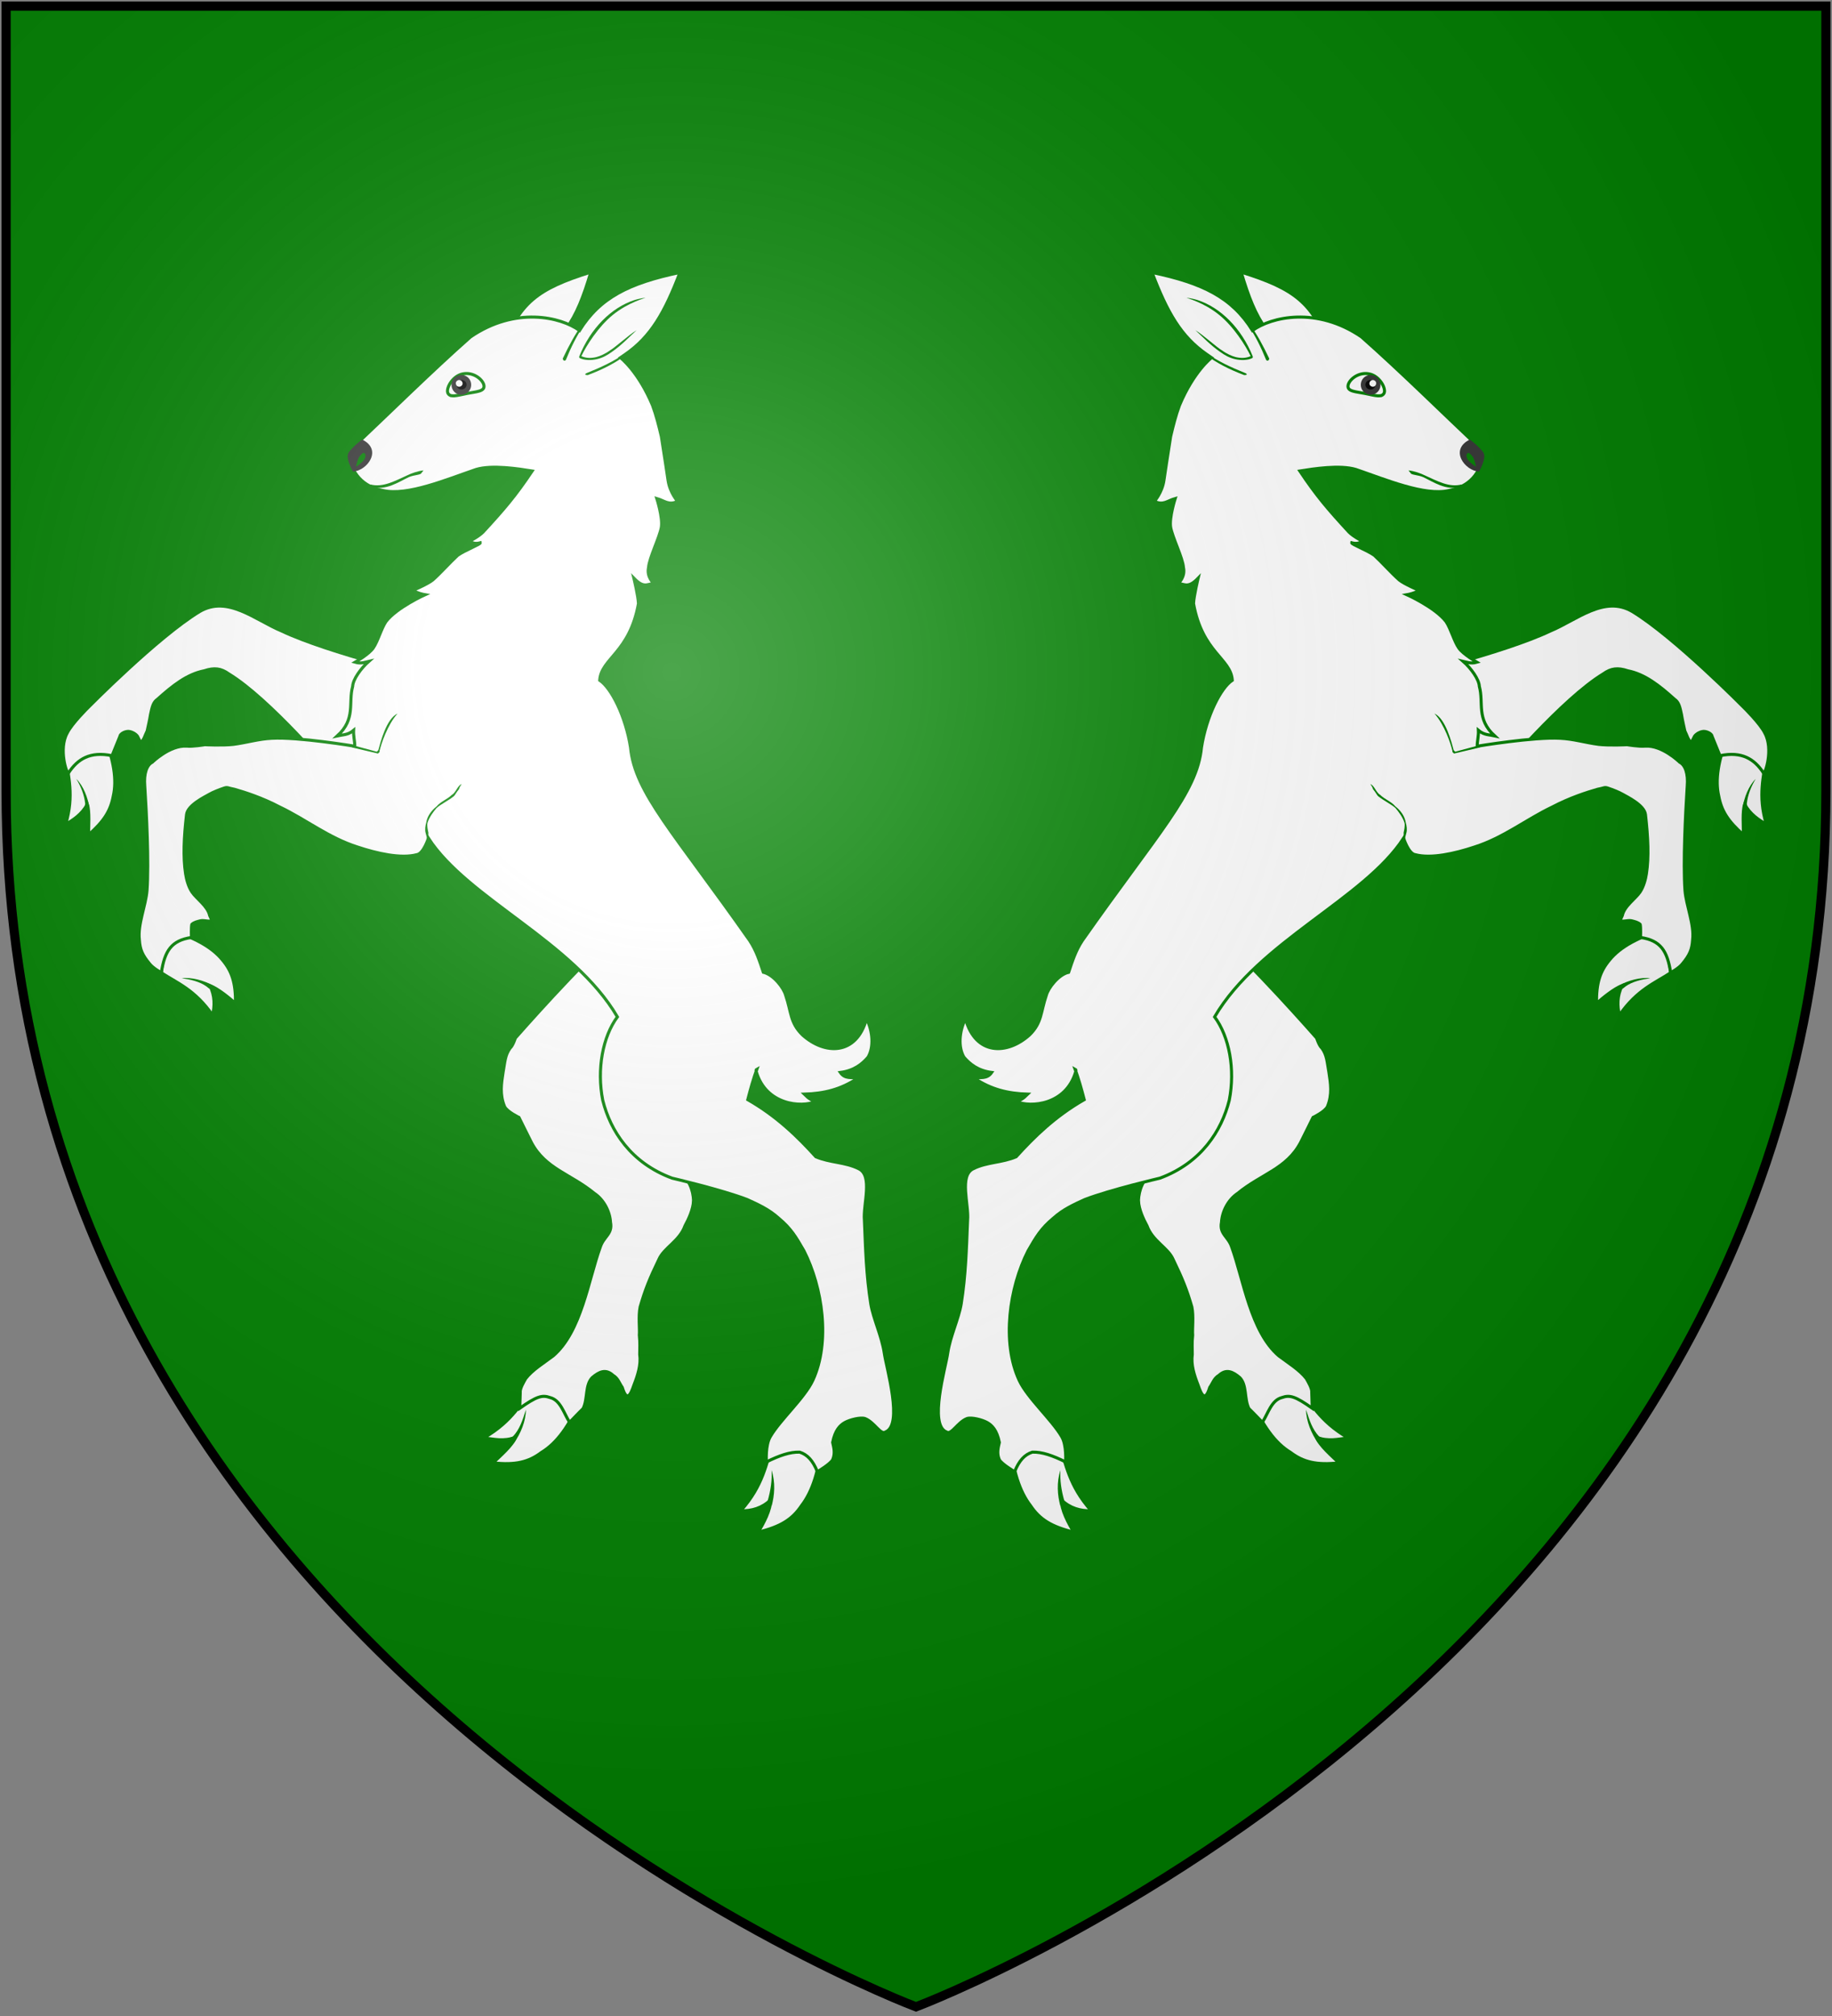 <?xml version="1.0" encoding="UTF-8" standalone="no"?>
<svg
   xmlns:dc="http://purl.org/dc/elements/1.1/"
   xmlns:cc="http://creativecommons.org/ns#"
   xmlns:rdf="http://www.w3.org/1999/02/22-rdf-syntax-ns#"
   xmlns:svg="http://www.w3.org/2000/svg"
   xmlns="http://www.w3.org/2000/svg"
   xmlns:xlink="http://www.w3.org/1999/xlink"
   id="svg9045"
   version="1.1"
   height="660"
   width="600">
  <rect width="100%" height="100%" fill="#808080" stroke="none"/>
  <style
     type="text/css"
     id="style_css_sheet">
.fawn {
  fill:#ffffff;stroke:#008000;stroke-width:1;
}
.detail {
  fill:#008000;stroke:none;
}
</style>
  <defs
     id="defs8981">
    <radialGradient
       r="405"
       cy="220"
       cx="220"
       gradientUnits="userSpaceOnUse"
       id="rg">
      <stop
         id="stop8971"
         offset="0"
         style="stop-color:#fff;stop-opacity:.3" />
      <stop
         id="stop8973"
         offset="0.2"
         style="stop-color:#fff;stop-opacity:.2" />
      <stop
         id="stop8975"
         offset="0.6"
         style="stop-color:#666;stop-opacity:.1" />
      <stop
         id="stop8977"
         offset="1"
         style="stop-color:#000;stop-opacity:.13" />
    </radialGradient>
    <path
       d="m 2 2 v 257 c 0 286 298 398 298 398 c 0 0 298 -112 298 -398 V 2 Z"
       id="shield" />
  </defs>
  <use
     xlink:href="#shield"
     fill="#008000"
     id="shine" />
  <g
     id="fawn"
     class="fawn">
    <path
       d="m 435.5 114.7 c -5.3 -15.54 -11.6 -20.17 -29 -25.61 c 4.8 16.21 9.2 23.41 22.8 29.71"
       id="back-ear" />
    <g
       id="hooves">
      <g
         id="g8989">
        <path
           id="path8985"
           d="m 578.3 248.2 c -0.5 5.9 -2.7 12 0.2 21.7 c -2.5 -1.5 -5.3 -3.3 -7.1 -6.6 c -0.8 2.3 -0.4 7.4 -0.4 10 c -5 -4.4 -7.2 -7.8 -8.1 -12.7 c -1.2 -5.2 -0.2 -11.7 3.1 -20 Z" />
        <path
           id="path8987"
           d="m 575 255 c -1.5 2.5 -2.6 5.2 -2.9 8.1 c 0.1 0.7 0.1 0.7 0.2 1.3 c 0.4 0.3 0.7 0.5 0.4 0.9 l -1.4 -1.7 l -0.6 1 c 0.5 -3.5 2 -7.3 4.3 -9.6 Z"
           class="detail" />
      </g>
      <g
         transform="translate(39.773,10.052)"
         id="g8995">
        <path
           id="path8991"
           d="m 507.4,308.4 c -5,3.3 -11,5.5 -16.8,13.9 -0.7,-3 -0.8,-6.3 0.9,-9.7 -2.5,0.9 -6.5,4.1 -8.4,5.9 -0.1,-6.8 1.2,-10.6 4.3,-14.3 3.5,-4.3 9.5,-7.5 18.1,-10.1 z" />
        <path
           style="fill:#008000;stroke:none"
           id="path8993"
           d="m 500.7,310.2 c -2.8,0.4 -5.9,1.1 -8.1,2.7 -0.6,0.5 -0.6,0.5 -1.2,0.9 0.2,-0.4 0,0 0.3,-1.2 h -1.3 c 3.1,-1.7 7.2,-2.8 10.3,-2.4 z"
           class="detail" />
      </g>
      <g
         transform="rotate(11.09,217.996,155.664)"
         id="g9001">
        <path
           id="path8997"
           d="m 478.476,408.457 c 5.1,4.2 9,9.8 19.5,13.4 -3.1,1 -6.1,2.5 -10.2,1.8 1.4,2.4 6.2,5.1 8.8,6.8 -7,2.2 -11.5,2 -16.2,-0.3 -5.5,-2 -10.7,-6.8 -16.1,-14.8 z" />
        <path
           style="fill:#008000;stroke:none"
           id="path8999"
           d="m 482.676,415.457 c 1.7,3.1 3.2,5.9 5.9,7.8 0.5,0.1 0.5,0.1 1,0.3 0.4,0 1,0 0.8,0.4 l -2.2,0.3 0.5,1.2 c -2.8,-2.6 -5.3,-6.4 -6,-10 z"
           class="detail" />
      </g>
      <g
         id="g9007">
        <path
           id="path9003"
           d="m 347 473.4 c 2.2 5.7 2.9 12.8 10.4 21.2 c -3.6 0.1 -7 -0.9 -9.7 -3.5 c -0.3 2.9 2.3 7.8 4 10.5 c -7.4 -1.8 -11.2 -4.2 -14.2 -8.7 c -3.5 -4.5 -5.9 -11.6 -6.7 -21.6 Z" />
        <path
           id="path9005"
           d="m 347.3 481.3 c -0.2 3.2 0.3 6.7 1.3 10.1 c 0 0 0.3 0.6 0.3 0.6 c 0.5 0.1 0.9 0.6 0.9 0.6 l -2.4 -0.5 l -0.1 1 c -1 -3.6 -1.3 -7.8 0 -11.8 Z"
           class="detail" />
      </g>
    </g>
    <path
       d="m 548.4 228.9 c -5 -4.5 -9.7 -8.2 -15.3 -9.3 c -3.3 -1.1 -5.5 -0.8 -8 1 c -13.4 8.1 -34 32.5 -34 32.5 L 461.9 242.9 L 459 221.8 c 0 0 33.3 -7.9 48.7 -15.2 c 8.7 -3.6 17.7 -11.8 26.9 -6.4 c 13.7 8.3 36.5 31.4 36.5 31.4 c 0 0 5.4 5.3 6.9 8.4 c 2.9 5.3 0.1 13.5 -0.4 13.1 c -3 -4.6 -7.1 -7.2 -14.3 -5.7 l -2.6 -6.4 c -0.1 -0.9 -2.1 -1.8 -3.2 -1.5 c -0.6 0.1 -1.8 0.6 -2.5 1.5 c -1 1.8 -1 2.9 -2.2 0.6 c -0.3 -0.7 -0.7 -1.7 -1 -2.3 c -0.3 -1.4 -0.8 -3.5 -1.1 -5.4 c -0.5 -2.3 -0.8 -4 -2.3 -5 Z"
       id="upper-limb" />
    <path
       d="m 372.852,393.108 c 0.11,-3.465 1.588,-7.314 4.343,-8.802 1.812,-1.538 6.706,-4.606 6.706,-4.606 0,0 3.087,-5.76 4.816,-9.847 1.934,-4.686 -5.083,-28.53 -5.083,-28.53 0,0 1.873,-6.837 -1.322,-10.737 -5.145,-6.219 1.535,-20.955 1.535,-20.955 -2.235,-20.801 5.899,-12.435 15.856,-2.335 8.49,6.349 31.505,32.541 31.505,32.541 0,0 0.816,2.57 1.724,3.297 1.68,2.35 1.67,4.414 2.303,7.92 0.567,3.685 1.146,7.225 -0.482,11.213 -0.812,1.694 -4.726,3.566 -4.726,3.566 0,0 -2.841,5.78 -4.059,8.171 -4.562,8.668 -12.831,10.28 -20.612,16.67 -3.214,2.143 -5.11,6.065 -5.302,9.473 -0.758,3.866 2.237,4.664 3.348,8.13 3.881,10.662 6.175,27.712 15.434,35.617 3.161,2.379 6.79,4.582 8.987,7.409 0.612,1.116 1.961,3.279 1.79,4.583 l 0.166,5.152 c -5.529,-3.902 -7.354,-4.433 -9.913,-3.513 -3.48,0.861 -4.546,5.238 -6.429,8.126 0,0 -2.869,-3.023 -4.414,-4.514 -1.577,-3.167 -0.579,-7.668 -2.984,-10.139 -2.257,-1.907 -4.399,-2.966 -6.81,-0.748 -1.689,1.014 -2.001,2.505 -3.035,3.978 -1.504,4.93 -2.747,2.348 -3.784,-0.7 -1.307,-3.36 -2.394,-6.687 -1.923,-10.144 0.009,-1.581 -0.16,-3.777 0.121,-6.267 -0.17,-2.196 0.367,-6.095 -0.253,-9.217 -1.641,-5.671 -3.111,-9.318 -6.152,-15.604 -1.684,-3.868 -6.726,-5.93 -8.548,-10.995 -1.169,-2.164 -2.649,-5.279 -2.802,-8.195 z"
       id="lower-limb" />
    <path
       d="m 395.2,116 c -8.4,-5.8 -12.9,-13.7 -17.9,-26.8 16.7,3.49 26.2,8.24 32.9,19 6.2,-4.5 21.1,-7.9 35.7,2.1 12.7,11.2 28,26.3 37.8,35.5 1.1,0.9 1.8,2.1 2.1,2.8 -1.1,8.1 -6.5,11.1 -11.3,12 -7.9,1.8 -20.5,-3.5 -30.4,-6.9 -5.3,-1.6 -14,-0.2 -18.4,0.5 5.5,8.2 9.1,12.4 16.1,20 1.5,1.5 4.3,2.9 4.3,2.9 -0.5,0.5 -1.5,1.1 -3.4,0.6 -0.1,0.5 5,2.4 7.4,4.1 2.6,2.4 5.6,5.8 8.2,8.1 1.6,1.3 6.5,3.4 6.5,3.4 -1.5,0.9 -3.4,1.3 -4,1.4 0,0 9.3,4.2 12.8,8.8 1.6,2.4 2.6,6.4 4.2,8.7 1.4,2 5.9,4.6 5.9,4.6 -2,0.6 -3.6,-0.1 -4.5,-0.3 2.6,2.3 5.2,5.9 5.3,8.2 1.5,5.5 -1.1,10.6 5,16.2 -1.8,-0.4 -3.4,-0.2 -5.3,-1.8 0.1,1.8 -0.4,3.5 -0.4,5.2 0,0 18.6,-3.1 27.2,-2.6 4.3,0.2 8.1,1.4 12.6,2 3.7,0.4 9.3,0.1 9.3,0.1 0,0 4.014,0.674 5.926,0.466 5.544,-0.374 11.3,5.269 11.3,5.269 1.837,0.929 2.802,3.779 2.471,7.748 -0.571,8.963 -1.395,24.862 -0.743,34.204 0.398,5.045 3.107,11.182 2.506,16.179 -0.197,3.274 -1.044,5.056 -3.298,7.791 -1.071,1.45 -3.888,2.997 -3.888,2.997 -1.135,-7.203 -3.296,-10.57 -9.877,-11.548 0,0 0.115,-3.218 -0.115,-4.27 -0.726,-0.716 -1.837,-0.929 -2.866,-1.199 -1.167,-0.296 -3.656,0.665 -3.608,-0.334 l 0.628,-1.391 c 0.67,-3.111 4.286,-5.44 5.795,-7.671 1.207,-1.784 1.827,-4.257 2.091,-6.007 0.846,-5.526 0.548,-11.803 -0.311,-19.357 -0.354,-3.115 -6.04,-5.805 -7.464,-6.632 -1.214,-0.705 -3.103,-1.45 -4.846,-2.044 -1.155,-0.394 -1.2,0 -3.4,0.4 -3.5,1 -9.1,2.8 -14.8,5.8 -8.6,4.1 -16,10.1 -25.5,13.1 -6.3,2.1 -14.2,3.9 -19.4,2.5 -2.2,-0.3 -3.8,-5.4 -3.8,-5.4 -12.9,19.9 -47.4,33.8 -61.9,58.5 4.8,6.5 6.8,17.1 4.8,27.3 -2.5,10 -9.2,20.5 -22.7,25.5 0,0 -16.3,3.8 -24.6,7 -3.5,1.6 -7.1,3.2 -10.3,6.1 -4.1,3.4 -5.7,6.2 -8.3,10.7 -6.1,12 -8.7,29.9 -2.9,42.4 2.7,5.8 10.7,12.9 13.9,18.4 1.7,2.8 1.3,8.3 1.3,8.3 -4.3,-2.1 -7.7,-3.3 -10.9,-3.2 -2.5,0.8 -4.3,2.7 -5.8,6.4 0,0 -4.1,-2.4 -5,-3.9 -0.9,-2.1 -0.4,-3.9 0,-5.7 -0.8,-4 -2.4,-5.6 -4,-6.5 -1.6,-0.9 -5.1,-1.8 -6.6,-1.3 -3.1,1.2 -5.1,5.5 -6.7,4.4 -5.9,-2.3 -0.3,-20.9 0.4,-25.9 0.8,-5.4 3.6,-11.2 4.4,-16 1.5,-9.5 1.7,-17.8 2.1,-27.4 0.5,-5.1 -2.9,-14.7 1.9,-16.9 4.4,-2.2 9.3,-1.9 14,-3.9 5.9,-6.5 12.7,-13.2 22.3,-18.7 -0.9,-3.5 -1.9,-7 -3,-10 0.4,0.2 0.3,0.5 0.2,0.9 -3.2,10.8 -14.6,11.8 -19.6,9.7 1.4,-0.3 2.4,-0.9 3.9,-2.4 -6.5,-0.2 -11.9,-1.5 -17.5,-5.2 2,-0.5 4.1,0.4 5.7,-1.9 -4.6,-0.6 -7.2,-2.8 -9.1,-5 -1.9,-3.3 -1.6,-8.3 0.5,-12.6 3.3,12.1 13.7,11.9 21,5.3 4.1,-4 3.6,-7.5 5.5,-13 0.6,-2.3 3.9,-6.7 7.3,-7.5 1.2,-3.6 2.3,-7.1 4.5,-10.4 24.7,-35.2 37.6,-48.3 39,-63.2 1.6,-10.2 6.3,-19.5 10.1,-22 -0.5,-7.2 -9.8,-9 -12.7,-25.1 0.1,-2.5 1.5,-8.3 1.5,-8.3 -3.2,3.3 -4.2,2 -6.5,1.7 0,0 2.4,-2.1 1.7,-5.2 -0.2,-3.1 -3.6,-9.8 -4.2,-13.2 -0.5,-3.2 1.5,-9.4 1.5,-9.4 -2.5,0.7 -4,2.4 -6.8,0.9 0,0 2.5,-2.8 3.1,-6.8 0,0 1.4,-9.5 2.2,-14.4 0.8,-3.4 1.7,-7 2.9,-10.2 4.7,-11.2 10.5,-15.6 10.5,-15.6 z"
       id="fawn-body" />
    <path
       id="path9013"
       d="m 476.1 245.6 l 0.5 0.5 l 7.4 -2 l 0.7 0.6 l -8.5 2 h -0.1 h 0.1 l -0.6 -0.6 h 0.1 v -0.2 c -0.5 -2.3 -2.6 -8.6 -5.9 -12.3 c 3.7 1.7 5.6 9.5 6.3 12 Z"
       class="detail" />
    <path
       id="path9015"
       d="m 452 260.2 c 1.5 1.5 3.7 2.2 5 3.8 c 1.8 1.4 3.1 3.3 3.4 5.3 c 0.3 1 0.5 2.4 0.2 3.4 c -0.3 1.1 -0.5 1.9 -0.5 1.9 l -0.5 0.1 c 0 0 0.2 -0.9 0.1 -2.1 c 0.2 -0.9 0.5 -2.2 0.3 -3.2 c -0.6 -1.9 -1.9 -3.6 -3 -4.9 c -1.5 -1.3 -3.7 -2.3 -5.6 -3.8 c -0.4 -0.3 -0.9 -1.4 -1.7 -2.3 c -0.2 -0.8 -0.9 -1.7 -0.9 -1.7 c 1.3 0.4 1.9 2.8 3.2 3.5 Z"
       class="detail" />
    <path
       id="path9017"
       d="m 466.8 155.7 c 3.8 1.7 7.8 4 11.9 2.9 l -0.2 0.8 c -5 1.3 -9 -1.6 -12.4 -3.2 c -1.6 -0.7 -3.9 -0.7 -4.1 -1.3 l -0.7 -0.9 c 1.8 0.2 3.9 0.9 5.5 1.7 Z"
       class="detail" />
    <g
       id="front-ear"
       class="detail">
      <path
         id="path9019"
         d="m 392.2 98.23 c 7.6 2.47 14.4 9.27 18.1 18.47 v 0.3 l -0.1 0.2 c -1.5 0.8 -3.9 0.8 -5.6 0.4 c -1.9 -0.4 -3.5 -1.3 -5 -2.4 c -3.2 -2.2 -5.8 -5 -8.1 -7.1 c 2.5 1.5 7.1 5.7 8.7 6.6 c 1.5 1.1 3.3 1.9 4.5 2.2 c 1.7 0.4 3.3 0.4 4.9 -0.3 c -1.6 -3.4 -5.6 -9.7 -10.3 -13.5 c -5.1 -4.15 -10.7 -5.52 -10.7 -5.63 c 1.4 0.15 2.8 0.51 3.6 0.76 Z" />
      <path
         id="path9021"
         d="m 409.6 106.6 c 2.1 2.9 4 6.4 6.1 10.8 c -0.2 0.8 -0.6 0.8 -1 0.5 c -1.7 -4.2 -3.6 -8 -5.6 -10.9 Z m -14.3 9.1 c 3.5 2.5 7.7 4.5 12.7 6.5 c 0.5 0.3 0.5 0.6 -0.5 0.6 c -5.1 -1.9 -9.2 -4.1 -12.4 -6.5 Z" />
    </g>
    <g
       id="fawn-eye">
      <path
         id="path9024"
         d="m 453.4 128.5 c 0.4 -1.8 -1.8 -5.5 -5 -6.1 c -3.5 -0.7 -6.6 1.9 -6.9 3.8 c -0.3 2 2.5 2 5.5 2.6 c 3.5 0.7 5.7 1.5 6.4 -0.3 Z"
         style="fill:#ffffff;" />
      <g
         id="g9032"
         style="stroke:none;">
        <path
           id="path9026"
           d="m 452.1 126.3 a 3.2 3.156 80.09 0 1 -3.5 2.9 a 3.2 3.156 80.09 0 1 -2.9 -3.5 a 3.2 3.156 80.09 0 1 3.5 -2.9 a 3.2 3.156 80.09 0 1 2.9 3.5 Z"
           style="fill:#333333;" />
        <path
           id="path9028"
           d="m 448.9 124.4 c -0.8 0 -1.6 0.5 -1.7 1.4 c -0.1 0.9 0.6 1.6 1.4 1.7 c 0.9 0.1 1.7 -0.4 1.8 -1.3 c 0.1 -0.9 -0.6 -1.7 -1.5 -1.8 Z"
           style="fill:#000000;" />
        <path
           id="path9030"
           d="m 449.7 124.4 c -0.6 0 -1.1 0.4 -1.2 1 c -0.1 0.6 0.4 1.1 0.9 1.2 c 0.7 0.1 1.2 -0.3 1.3 -1 c 0.1 -0.6 -0.4 -1.1 -1 -1.2 Z"
           style="fill:#ffffff;" />
      </g>
    </g>
    <g
       id="fawn-nose"
       class="detail">
      <path
         id="path9035"
         d="m 484.4 154.4 c -4.7 -0.3 -9.8 -7.2 -3 -10.5 c 0 0 2.1 1.6 3 2.6 c 0.7 0.8 1.6 1.5 1.7 2.5 c 0.3 1.9 -1.7 5.4 -1.7 5.4 Z"
         style="fill:#333333;" />
      <path
         id="path9037"
         d="m 483.4 152.8 c 0 0 -0.4 -2.3 -1.1 -3.3 c -0.4 -0.5 -1.1 -1.4 -1.5 -1.2 c -0.7 0.3 -0.5 1 -0.4 1.5 c 0.4 1.4 3 3 3 3 Z" />
    </g>
  </g>
  <use
     id="use9041"
     xlink:href="#fawn"
     transform="translate(600) scale(-1, 1)" />
  <use
     xlink:href="#shield"
     stroke-width="3"
     stroke="#000"
     fill="url(#rg)"
     id="use9043" />
</svg>
